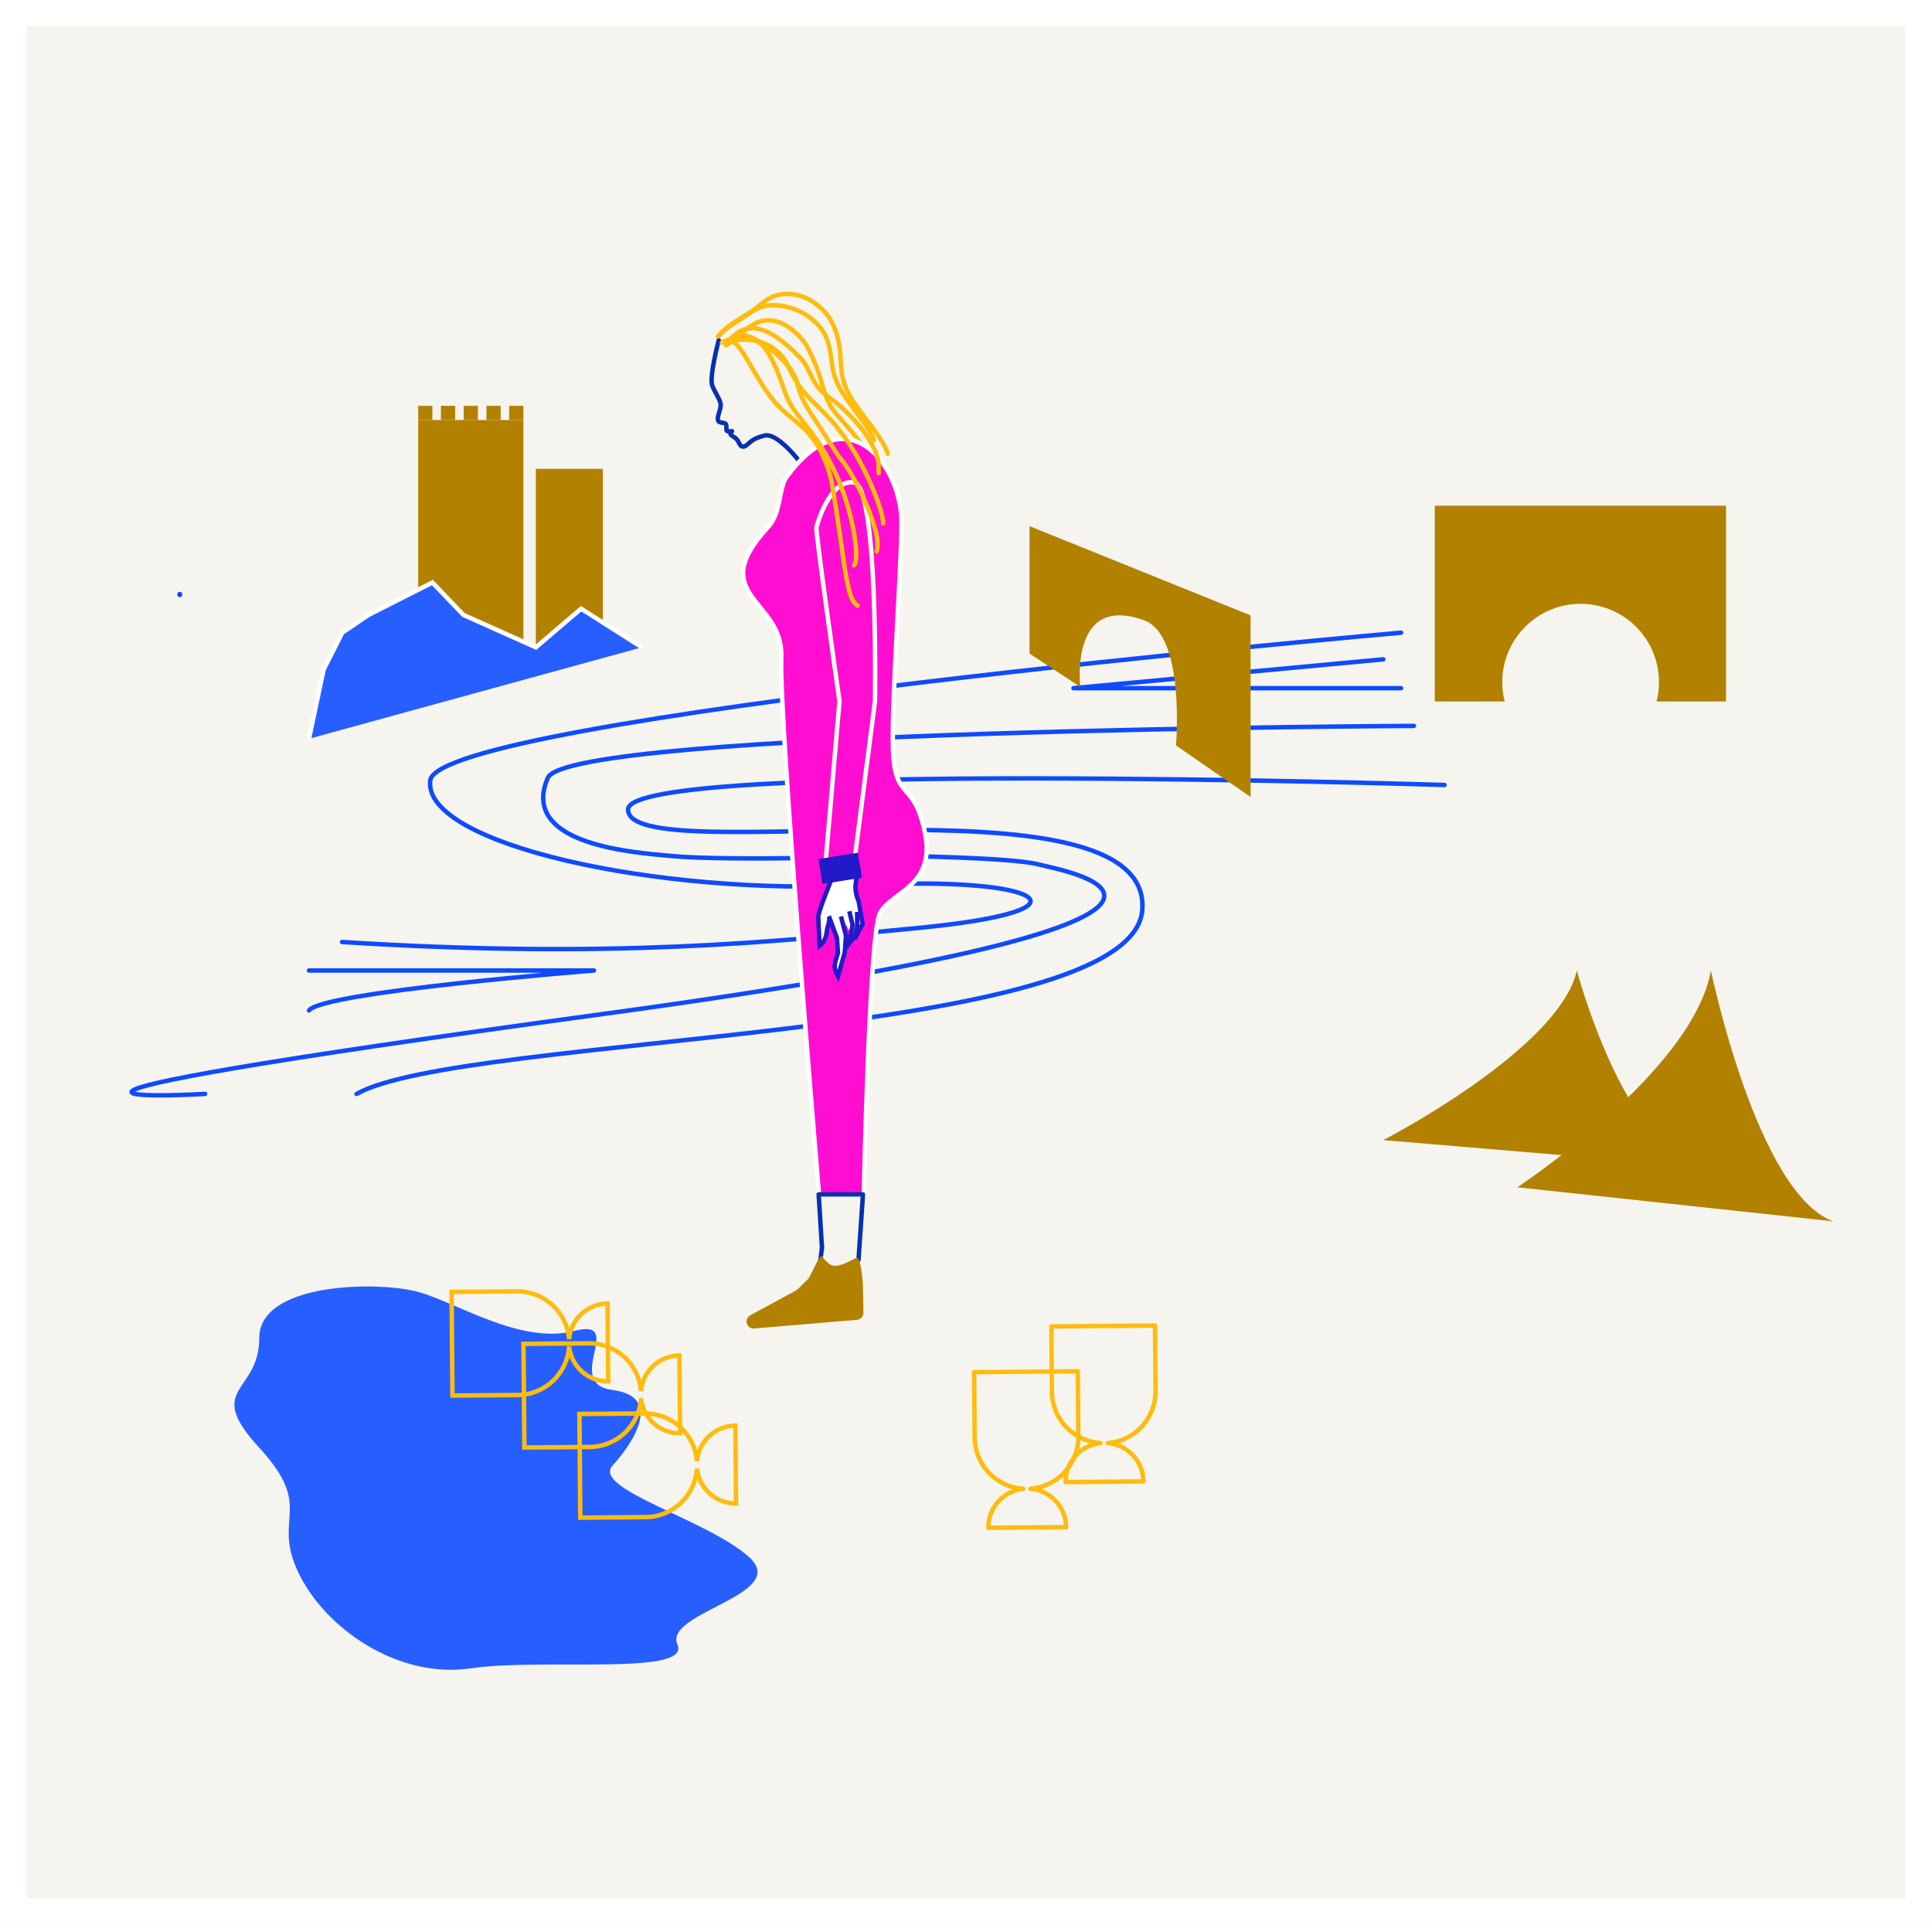 <?xml version="1.0" encoding="utf-8"?>
<!-- Generator: Adobe Illustrator 22.0.1, SVG Export Plug-In . SVG Version: 6.00 Build 0)  -->
<svg version="1.1" id="Layer_1" xmlns="http://www.w3.org/2000/svg" xmlns:xlink="http://www.w3.org/1999/xlink" x="0px" y="0px"
	 viewBox="0 0 4352 4336.2" style="enable-background:new 0 0 4352 4336.2;" xml:space="preserve">
<rect x="0" y="0" width="4352" height="4336.2" fill="#808080" stroke="none"/>
<style type="text/css">
	.st0{fill:none;stroke:#0E4BFF;stroke-width:20;stroke-miterlimit:10;}
	.st1{fill:#F5F4EE;}
	.st2{fill:#FFFFFF;}
	.st3{fill:#275EFF;}
	.st4{fill:none;stroke:#FFBC0E;stroke-width:10;stroke-miterlimit:10;}
	.st5{fill:none;stroke:#0E4BFF;stroke-width:10;stroke-linecap:round;stroke-linejoin:round;stroke-miterlimit:10;}
	.st6{fill:none;stroke:#FFBC0E;stroke-width:10;stroke-linecap:round;stroke-linejoin:round;stroke-miterlimit:10;}
	.st7{fill:none;stroke:#0531B2;stroke-width:10;stroke-linecap:round;stroke-linejoin:round;stroke-miterlimit:10;}
	.st8{fill:#C2C2E4;stroke:#242A7C;stroke-width:10;stroke-linecap:round;stroke-linejoin:round;stroke-miterlimit:10;}
	.st9{fill:none;stroke:#0E4BFF;stroke-width:10;stroke-miterlimit:10;}
	.st10{fill:#B28100;}
	.st11{fill:#275EFF;stroke:#FFFFFF;stroke-width:10;stroke-miterlimit:10;}
	.st12{fill:#FF0DD1;stroke:#FFFFFF;stroke-width:10;stroke-miterlimit:10;}
	.st13{fill:#FFFFFF;stroke:#211AC9;stroke-width:10;stroke-miterlimit:10;}
	.st14{fill:none;stroke:#211AC9;stroke-width:10;stroke-miterlimit:10;}
	.st15{fill:#211AC9;}
	.st16{fill:#0E4BFF;}
</style>
<g id="Layer_57">
</g>
<g id="Layer_56">
</g>
<g id="Layer_55">
</g>
<g id="Layer_54">
</g>
<g id="Layer_53">
</g>
<g id="Layer_52">
</g>
<g id="Layer_51">
</g>
<g id="Layer_50">
	<path class="st0" d="M3024,3331.2"/>
</g>
<g id="Layer_49">
</g>
<g id="Layer_48">
</g>
<g id="Layer_47">
</g>
<g id="Layer_46">
</g>
<g id="Layer_45">
</g>
<g id="Layer_44">
</g>
<g id="Layer_43">
</g>
<g id="Layer_42">
</g>
<g id="Layer_41">
</g>
<g id="Layer_40">
</g>
<g id="Layer_39">
</g>
<g id="Layer_38">
</g>
<g id="Layer_37">
</g>
<g id="Layer_36">
</g>
<g id="Layer_35">
</g>
<g id="Layer_34">
</g>
<g id="Layer_33">
</g>
<g id="Layer_32">
</g>
<g id="Layer_31">
</g>
<g id="Layer_30">
</g>
<g id="Layer_29">
</g>
<g id="Layer_28">
</g>
<g id="Layer_27">
</g>
<g id="Layer_26">
</g>
<g id="Layer_25">
</g>
<g id="Layer_24">
</g>
<g id="Layer_23">
</g>
<g id="Layer_22">
</g>
<g id="Layer_21">
</g>
<g id="Layer_20">
</g>
<g id="Layer_19">
</g>
<g id="Layer_18">
</g>
<g id="Layer_17">
</g>
<g id="Layer_16">
</g>
<g id="Layer_15">
</g>
<g id="Layer_14">
</g>
<g id="Layer_13">
</g>
<g id="Layer_12">
</g>
<g id="Layer_11">
</g>
<g id="Layer_10">
</g>
<g id="Layer_9">
</g>
<g id="Layer_8">
</g>
<g id="Layer_7">
</g>
<g id="Layer_6">
</g>
<g id="Layer_5">
</g>
<g id="Layer_4">
</g>
<g id="Layer_3">
	<g>
		<rect x="30" y="30" class="st1" width="4292" height="4276.2"/>
		<path class="st2" d="M4292,60v4216.2H60V60H4292 M4352,0H0v4336.2h4352V0L4352,0z"/>
	</g>
	<path class="st3" d="M942,2910.2c-89.9-24.7-358-22-358,104s-126,110,0,247s28,155,88,281s224,240,388,216s498,18,466-54
		s256-112,161-197s-355-153-307-206s114-155,0-170s33-164-87-133S1029.2,2934.2,942,2910.2z"/>
	<path class="st4" d="M1370,3111.7l-1.5-175.3c-45.6,0.4-82.8,35.6-86.6,80.2c-4.7-60.5-55.5-107.9-117.1-107.6v0l-147.6,1.2
		l2,233.5l147.2-1.2h0h0l0.3,0v0c61.6-0.7,111.5-49,115.2-109.5C1286.5,3077.5,1324.3,3112.1,1370,3111.7z"/>
	<path class="st4" d="M1532,3228.7l-1.5-175.3c-45.6,0.4-82.8,35.6-86.6,80.2c-4.7-60.5-55.5-107.9-117.1-107.6v0l-147.6,1.2
		l2,233.5l147.2-1.2h0h0l0.3,0v0c61.6-0.7,111.5-49,115.2-109.5C1448.5,3194.5,1486.3,3229.1,1532,3228.7z"/>
	<path class="st5" d="M3185,1635.2c0,0-1904,8.1-1951,117c-66,153,201.7,168.6,278,176c128.4,12.4,516,0,516,0s251.9,3.3,311,19
		c49,13,651,115-981,337s-896,180-896,180"/>
	<path class="st6" d="M2495.4,3250.7c60.5-4.7,107.9-55.5,107.6-117.1h0l-1.2-147.6l-233.5,2l1.2,147.2c0,0,0,0,0,0v0l0,0.3h0
		c0.7,61.6,49,111.5,109.5,115.2c-44.5,4.5-79.1,42.3-78.7,87.9l175.3-1.5C2575.2,3291.6,2540,3254.4,2495.4,3250.7z"/>
	<path class="st5" d="M3253.9,1768.3c0,0-1837.2-57.9-1839.1,54.9c-2.5,142.1,1183.1-94.4,1158.3,226.7
		c-22.8,295.7-1530,279-1770,414.4"/>
	<path class="st5" d="M3156,1425.2c0,0-2168.1,190-2186.8,332.7c-18.7,142.7,509.5,260.9,980.8,235.9
		c388.5-20.6,543,56.1,112.8,97.1c-320.9,30.6-681.6,69.5-1292.3,31.1"/>
	<path class="st7" d="M1807,1047.2c0,0-53.5-73.1-84.4-66.1s-34.2,18.4-43.5,23.4s-11.8-2-16.3-10.3c-4.5-8.3-11.6-10.5-15.9-14.1
		c-4.3-3.6,2.1-8.8,2.1-8.8s-2.8,0.8-8.9,0.5s-2.6-7-4.2-14.4c-1.6-7.5-14.7-2.9-18.1-9.3c-3.5-6.5,4.5-22.7,5.6-34
		c1.1-11.3-11.3-26.6-18.9-45.2c-7.6-18.6,14.5-102.6,14.5-102.6"/>
	<g>
		<path class="st6" d="M1617.5,757.6c18.3-22.6,42.8-35.2,60.3-46.6c18.4-11.1,30-21.2,42.4-30.4c12.4-9,25.7-17.1,47.4-18.4
			c20.9-1.2,50.2,4.4,74.7,26.2c27.6,19.6,41.5,54.2,47,82.9c5.9,29.8,3.5,53.9,8.4,77.2c4.4,23.4,16.1,46,38.6,76
			c21,29.1,52.7,65.5,63.6,97.7"/>
	</g>
	<g>
		<path class="st6" d="M1618,757.5c16.9-19,35.9-29,49.9-38.4c14.7-9,24.4-17.4,37.4-23.7c12.8-6.1,28.8-10.2,52.5-7
			c22.8,3.1,53.3,13.4,74.3,33.5c25.7,20,33.6,46.7,37.8,69.1c4.1,23.1,4.5,41.9,11.7,61.4c6.6,19.5,20,39.6,38.6,64.6
			c17.8,24.3,40.9,53.4,48.3,74.5"/>
	</g>
	<g>
		<path class="st6" d="M1635.7,778c26.3-18.1,41-37.4,68-50.7c13.5-6,31-8.5,50.6-1.6c19.4,6.6,39.7,22.4,54.3,41.4
			c7,6.8,14.8,23.5,21.8,38.8c7.1,15.7,13,31.5,17.6,46c9,29.7,13.3,51.8,30.4,73.8c15.9,21.6,48.5,50.2,82.2,104.4
			c17.2,25.9,31,55.5,40.8,79.9c9.8,24.7,15.5,44.3,17.5,57.2"/>
	</g>
	<path class="st8" d="M1906.6,1015.2"/>
	<g>
		<path class="st9" d="M1609.6,751"/>
	</g>
	<path class="st10" d="M3116,2568.2c0,0,396-204,436-382c0,0,104,394,276,442"/>
	<path class="st10" d="M3418,2674.5c0,0,396-260.8,436-488.3c0,0,104,503.6,276,565"/>
	<path class="st5" d="M696,2186.2h642c0,0-612,48-642,90"/>
	<polyline class="st5" points="3116,1485.2 2418,1550.2 3156,1550.2 	"/>
	<path class="st4" d="M1658,3386.7l-1.5-175.3c-45.6,0.4-82.8,35.6-86.6,80.2c-4.7-60.5-55.5-107.9-117.1-107.6v0l-147.6,1.2
		l2,233.5l147.2-1.2h0h0l0.3,0v0c61.6-0.7,111.5-49,115.2-109.5C1574.5,3352.5,1612.3,3387.1,1658,3386.7z"/>
	<path class="st6" d="M2321.4,3353.7c60.5-4.7,107.9-55.5,107.6-117.1h0l-1.2-147.6l-233.5,2l1.2,147.2c0,0,0,0,0,0v0l0,0.3h0
		c0.7,61.6,49,111.5,109.5,115.2c-44.5,4.5-79.1,42.3-78.7,87.9l175.3-1.5C2401.2,3394.6,2366,3357.4,2321.4,3353.7z"/>
	<path class="st10" d="M3232,1139.2v441h157.4c-3.5-13.9-5.4-28.5-5.4-43.5c0-97.5,79-176.5,176.5-176.5s176.5,79,176.5,176.5
		c0,15-1.9,29.6-5.4,43.5H3888v-441H3232z"/>
	<path class="st10" d="M2319,1472.2l0-287l498,201v409l-168-116c0,0,21.8-248.1-72-282c-169-61-143.5,150-143.5,150L2319,1472.2z"/>
	<line class="st10" x1="2373.8" y1="1508" x2="2374" y2="1579.2"/>
	<rect x="942" y="946.2" class="st10" width="237" height="512"/>
	<rect x="1207" y="1056.2" class="st10" width="151" height="402"/>
	<rect x="942" y="914.2" class="st10" width="32" height="32"/>
	<rect x="993.2" y="914.2" class="st10" width="32" height="32"/>
	<rect x="1044.5" y="914.2" class="st10" width="32" height="32"/>
	<rect x="1095.8" y="914.2" class="st10" width="32" height="32"/>
	<rect x="1147" y="914.2" class="st10" width="32" height="32"/>
	<polyline class="st11" points="1446,1458.2 1309,1371.2 1207,1458.2 1044,1385.2 974,1312.2 830,1385.2 771,1425.2 729,1508.2 
		696,1664.2 	"/>
	<path class="st5" d="M1919,933.2"/>
	<path class="st5" d="M1949,1013.2"/>
	<path class="st12" d="M1945.9,2690.4c0,0,12-585,36-633c24-48,125.8-59.7,102-180s-66-72-72-180s23.7-480.3,18-540
		c-12-126-128.3-260.9-258-83c-18.5,25.4-11.4,79.9-42,113c-144,156,36,162,30,294s85,1209,85,1209"/>
	<path class="st12" d="M1839,1188c0,0,28-108.6,84-101.3s48,492.5,48,492.5l-48,372.5h-64l32-372.5
		C1891,1579.2,1837,1200.9,1839,1188"/>
	<g>
		<path class="st6" d="M1923.7,1273.4c14.5-15.4-3.7-128.1-42.6-209.2c-18.9-41.5-41.8-75.9-63-102.6
			c-21.2-27.8-40.8-47.9-52.3-85.5c-15.9-45.7-32.8-85.7-53.8-103.3c-20.3-19.1-44.7-15.8-60.6-11c-15.3,4.8-25.4,9.9-25.4,9.8
			c-0.7,2.7,30.1-10,64.2-5.7c34.3,3.2,71.8,23.2,88.5,65.9c9.6,21,22.8,42,42.2,62.3c19,20.9,44.2,41.1,69.7,75.3
			c52.9,63.7,99.7,180.8,98.9,209.7"/>
	</g>
	<g>
		<path class="st6" d="M1634.7,772.1c22.1-17.2,29.5-32.1,61.2-32.8c15,0.2,34.2,6.9,52.7,19.8c18.4,12.7,36.2,28.1,48.7,41.7
			c16.3,12.4,24.3,35.9,33.3,52.1c9.3,17.9,16,27.4,41.2,45.5c22.2,16,60.8,50.8,85.1,90.6c11.9,19,19,35.7,21.1,48
			c2.5,12.4,0.1,22,1.5,28.7"/>
	</g>
	<g>
		<path class="st6" d="M1649.7,767.4c-0.5,2.3,2.8,2.1,8.5,7.8c5.6,5.2,13.6,16.2,22.7,31c18.4,30.6,40.7,72.2,63.8,98.6
			c23.1,28,48.1,41.5,73,67.3c12.4,13.2,24.6,30.5,35.1,52.7c10.4,21.8,19,48.6,22,69.7c16.3,94.7,24.2,167,32,208.4
			c7.6,42.8,14.9,54.6,24.9,61.3"/>
	</g>
	<g>
		<path class="st6" d="M1667,753.1c-0.2,0.5,8,0.4,20.1,5c12.1,4.3,28,13.4,43.4,24.6c31.6,24.8,58.4,51.1,66.1,82.2
			c7,34.9,26.7,61.2,46.3,91.6c19.6,28.8,39.1,61.7,46.2,71.4c3.7,4.9,11.6,13.3,21.5,28.9c9.9,15.2,21.9,37.5,32.9,61.4
			c11,23.9,21.1,49.6,27.1,70.9c6.1,21.6,8.2,39,4.2,53.4"/>
	</g>
	<polygon class="st7" points="1851.6,2810.1 1844.1,2690.5 1943.9,2690.5 1933.9,2837.7 1891.8,2894.9 1842.1,2885.3 	"/>
	<path class="st10" d="M1820,2881.3l-23.1,22.8c-1.1,1-2.3,1.9-3.6,2.7l-103.3,56.1c-3.3,1.8-5.9,4.7-7.2,8.3l0,0
		c-4.2,10.9,4.5,22.4,16.1,21.4l231.6-19.6c8.3-0.7,14.6-7.7,14.5-16l-1-56.8c-0.2-11.9-5-72.6-15.4-66.8
		c-15.9,8.8-36.1,18.5-47.8,18.2c-11.5-0.3-21.7-11.2-28.7-21.3C1846.5,2822.2,1826.9,2874.5,1820,2881.3z"/>
	<path class="st13" d="M1924.7,2116l18.4-34.3l-8.9-51.3c0,0-8.5-18.2-7-35.9c1.4-17.6,6.3-31,6.3-31l-52.6-2.1
		c0,0-37.8,90.5-37.6,103.5c0.2,13,3.1,65.9,3.1,65.9s14.2-10,16-32.6c0.8-10.7,8.9-26.2,4.8-34.2l18,48.8l2.4,34.2
		c0,0-9.5,25.3-7,34.4s7.1,17.9,7.1,17.9l12.1-42.7l3.1-10.8l2.7-38.2l-11.3-43.2"/>
	<polyline class="st14" points="1913.2,2052.7 1920.5,2083.6 1912.9,2125.3 1926.4,2107.8 1929.3,2093.3 1931,2085 1930.8,2054.2 	
		"/>
	
		<rect x="1865.7" y="1911" transform="matrix(0.157 0.988 -0.988 0.157 3527.676 -222.4)" class="st15" width="56.9" height="89.9"/>
</g>
<g id="Layer_2">
	<g>
		<g>
			<path class="st16" d="M405,1345.1c7.7,0,7.7-11.9,0-11.9C397.3,1333.2,397.3,1345.1,405,1345.1L405,1345.1z"/>
		</g>
	</g>
	<path class="st12" d="M1831,979.2"/>
</g>
</svg>
